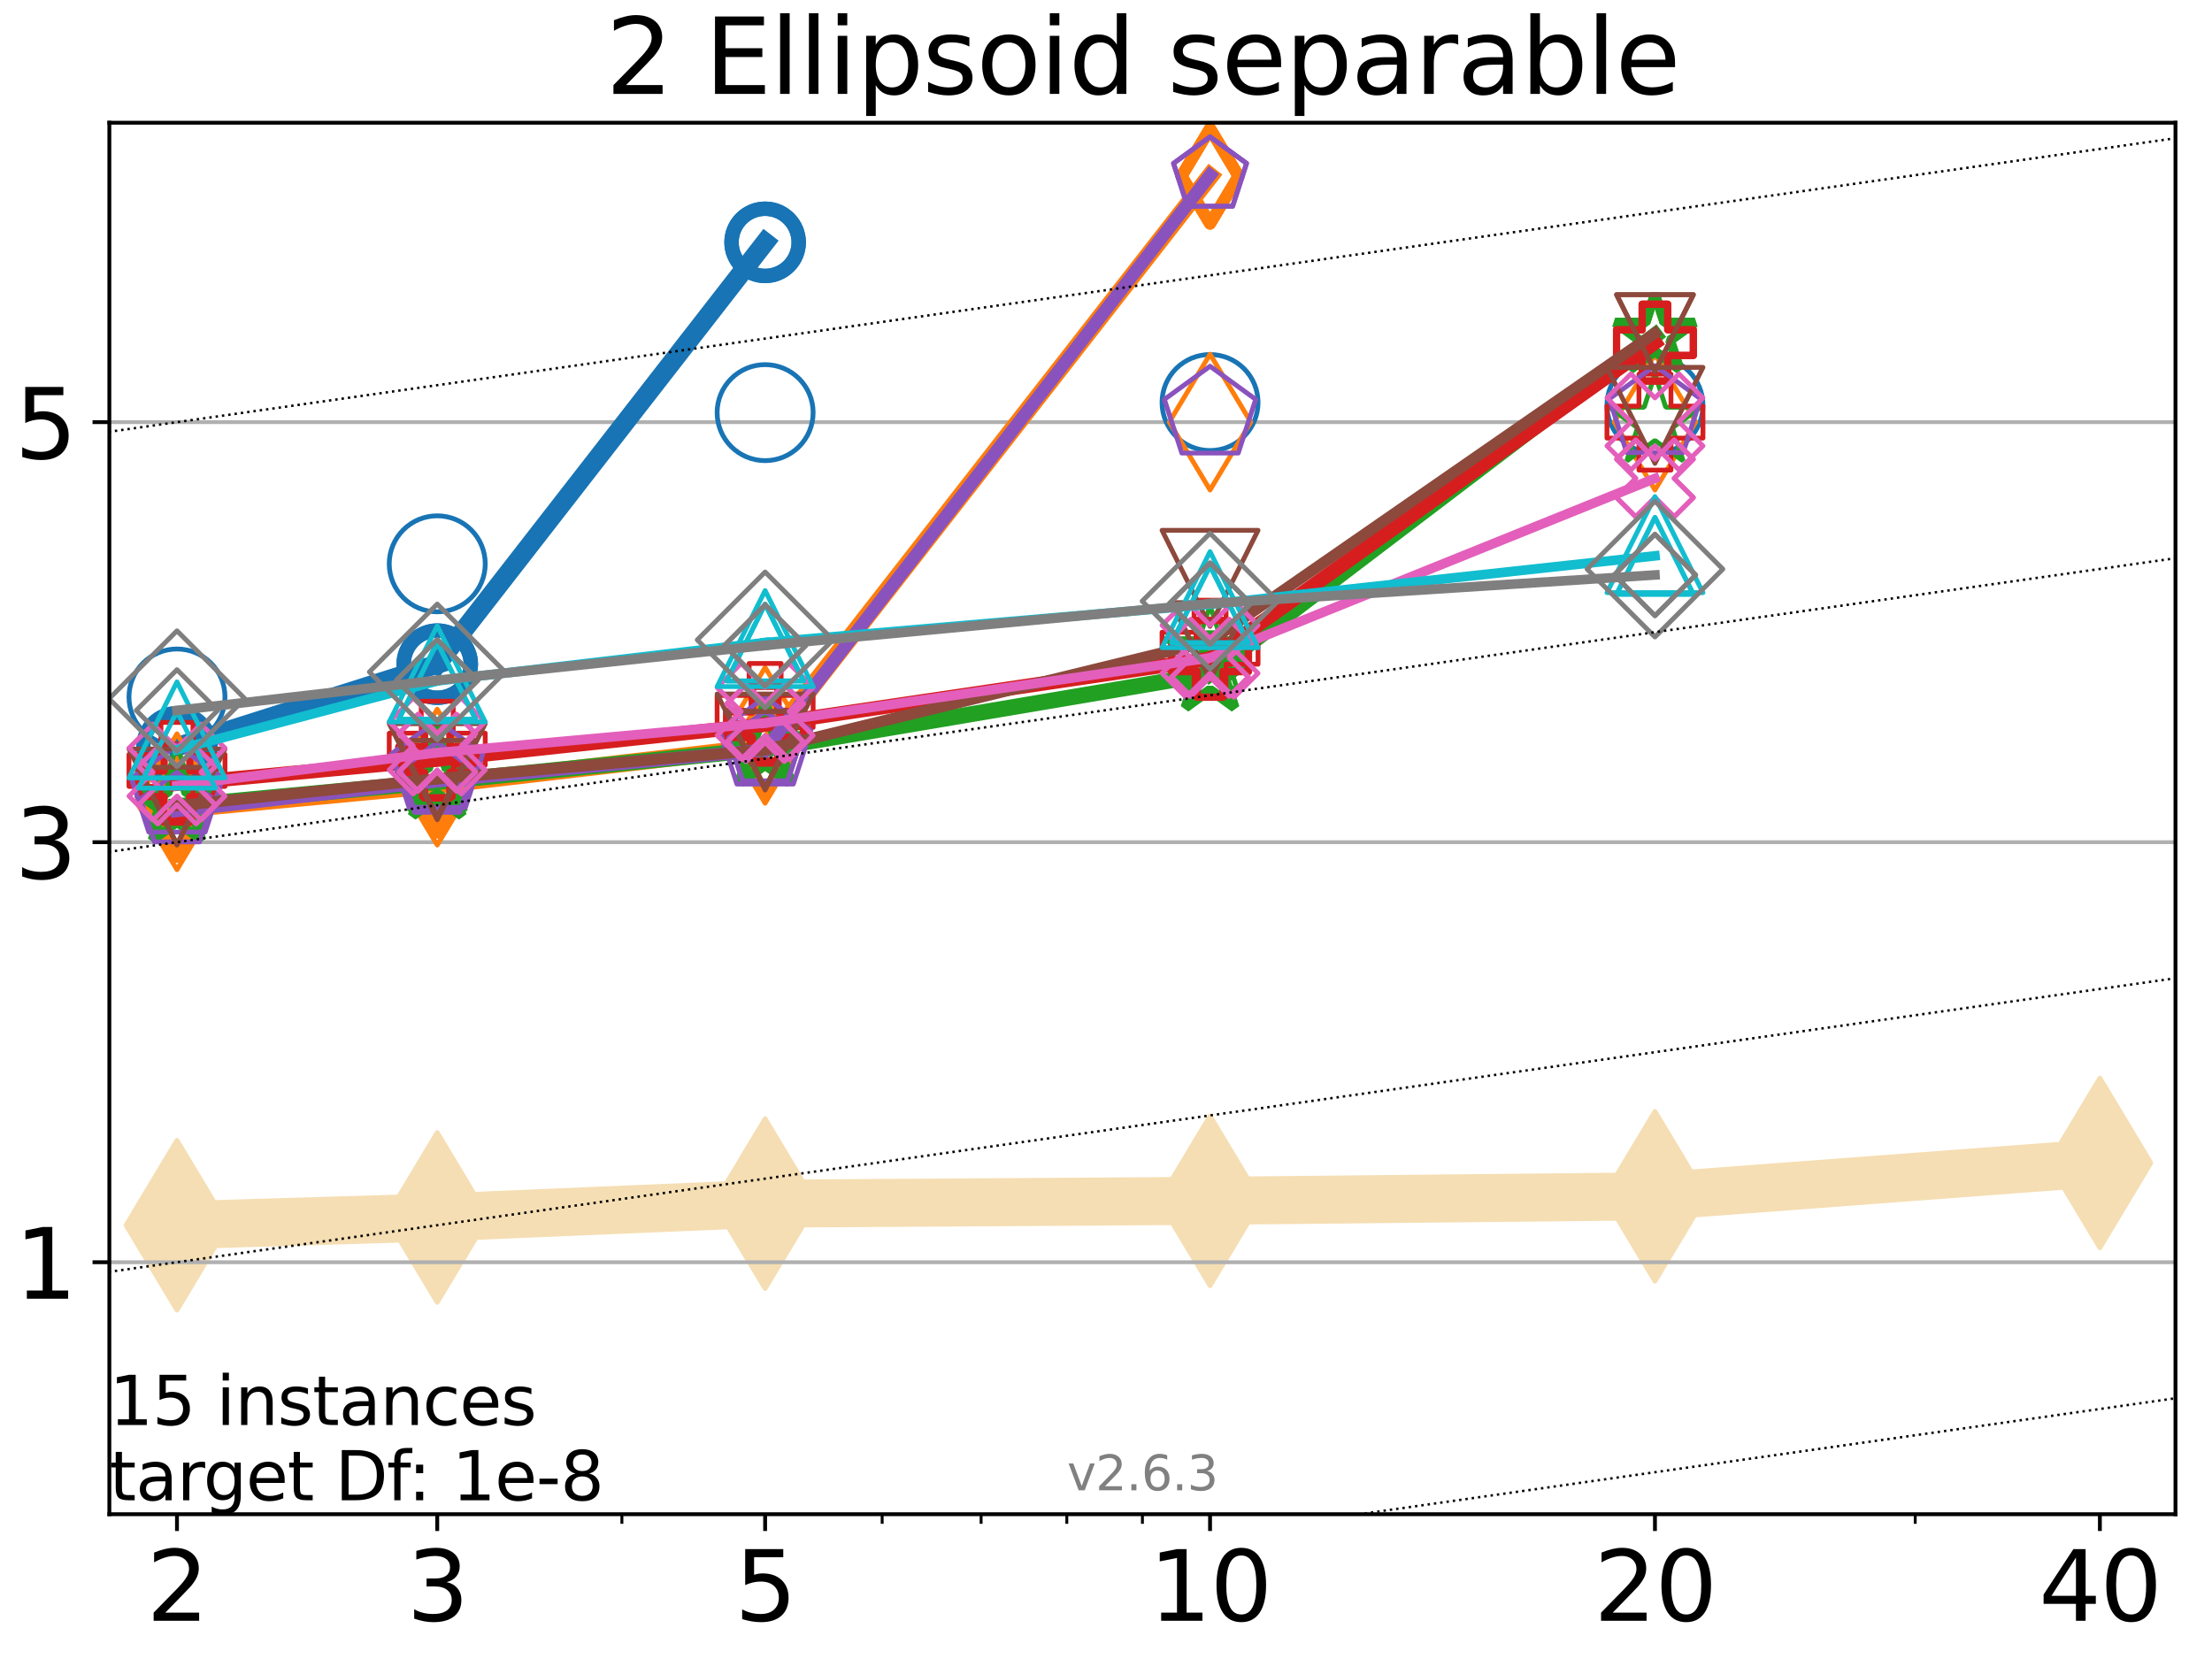 <?xml version="1.0" encoding="utf-8" standalone="no"?>
<!DOCTYPE svg PUBLIC "-//W3C//DTD SVG 1.1//EN"
  "http://www.w3.org/Graphics/SVG/1.1/DTD/svg11.dtd">
<svg xmlns:xlink="http://www.w3.org/1999/xlink" width="460.8pt" height="345.6pt" viewBox="0 0 460.8 345.6" xmlns="http://www.w3.org/2000/svg" version="1.1">
 <defs>
  <style type="text/css">*{stroke-linejoin: round; stroke-linecap: butt}</style>
 </defs>
 <g id="figure_1">
  <g id="patch_1">
   <path d="M 0 345.6 
L 460.8 345.6 
L 460.8 0 
L 0 0 
z
" style="fill: #ffffff"/>
  </g>
  <g id="axes_1">
   <g id="patch_2">
    <path d="M 22.78 315.44 
L 453.192 315.44 
L 453.192 25.56 
L 22.78 25.56 
z
" style="fill: #ffffff"/>
   </g>
   <g id="line2d_1">
    <path d="M 36.868 255.237 
L 91.085 253.619 
L 159.39 250.746 
L 252.074 250.155 
L 344.758 249.209 
L 437.443 242.258 
" clip-path="url(#pf84103dbfd)" style="fill: none; stroke: #f5deb3; stroke-width: 10; stroke-linecap: square"/>
    <defs>
     <path id="m924834001b" d="M -0 17.678 
L 10.607 0 
L 0 -17.678 
L -10.607 -0 
z
" style="stroke: #f5deb3; stroke-linejoin: miter"/>
    </defs>
    <g clip-path="url(#pf84103dbfd)">
     <use xlink:href="#m924834001b" x="36.868" y="255.237" style="fill: #f5deb3; stroke: #f5deb3; stroke-linejoin: miter"/>
     <use xlink:href="#m924834001b" x="91.085" y="253.619" style="fill: #f5deb3; stroke: #f5deb3; stroke-linejoin: miter"/>
     <use xlink:href="#m924834001b" x="159.39" y="250.746" style="fill: #f5deb3; stroke: #f5deb3; stroke-linejoin: miter"/>
     <use xlink:href="#m924834001b" x="252.074" y="250.155" style="fill: #f5deb3; stroke: #f5deb3; stroke-linejoin: miter"/>
     <use xlink:href="#m924834001b" x="344.758" y="249.209" style="fill: #f5deb3; stroke: #f5deb3; stroke-linejoin: miter"/>
     <use xlink:href="#m924834001b" x="437.443" y="242.258" style="fill: #f5deb3; stroke: #f5deb3; stroke-linejoin: miter"/>
    </g>
   </g>
   <g id="matplotlib.axis_1">
    <g id="xtick_1">
     <g id="line2d_2">
      <defs>
       <path id="ma222d33471" d="M 0 0 
L 0 3.5 
" style="stroke: #000000; stroke-width: 0.8"/>
      </defs>
      <g>
       <use xlink:href="#ma222d33471" x="36.868" y="315.44" style="stroke: #000000; stroke-width: 0.8"/>
      </g>
     </g>
     <g id="text_1">
      <!-- 2 -->
      <g transform="translate(30.506 337.637)scale(0.2 -0.2)">
       <defs>
        <path id="DejaVuSans-32" d="M 1228 531 
L 3431 531 
L 3431 0 
L 469 0 
L 469 531 
Q 828 903 1448 1529 
Q 2069 2156 2228 2338 
Q 2531 2678 2651 2914 
Q 2772 3150 2772 3378 
Q 2772 3750 2511 3984 
Q 2250 4219 1831 4219 
Q 1534 4219 1204 4116 
Q 875 4013 500 3803 
L 500 4441 
Q 881 4594 1212 4672 
Q 1544 4750 1819 4750 
Q 2544 4750 2975 4387 
Q 3406 4025 3406 3419 
Q 3406 3131 3298 2873 
Q 3191 2616 2906 2266 
Q 2828 2175 2409 1742 
Q 1991 1309 1228 531 
z
" transform="scale(0.016)"/>
       </defs>
       <use xlink:href="#DejaVuSans-32"/>
      </g>
     </g>
    </g>
    <g id="xtick_2">
     <g id="line2d_3">
      <g>
       <use xlink:href="#ma222d33471" x="91.085" y="315.44" style="stroke: #000000; stroke-width: 0.8"/>
      </g>
     </g>
     <g id="text_2">
      <!-- 3 -->
      <g transform="translate(84.723 337.637)scale(0.2 -0.2)">
       <defs>
        <path id="DejaVuSans-33" d="M 2597 2516 
Q 3050 2419 3304 2112 
Q 3559 1806 3559 1356 
Q 3559 666 3084 287 
Q 2609 -91 1734 -91 
Q 1441 -91 1130 -33 
Q 819 25 488 141 
L 488 750 
Q 750 597 1062 519 
Q 1375 441 1716 441 
Q 2309 441 2620 675 
Q 2931 909 2931 1356 
Q 2931 1769 2642 2001 
Q 2353 2234 1838 2234 
L 1294 2234 
L 1294 2753 
L 1863 2753 
Q 2328 2753 2575 2939 
Q 2822 3125 2822 3475 
Q 2822 3834 2567 4026 
Q 2313 4219 1838 4219 
Q 1578 4219 1281 4162 
Q 984 4106 628 3988 
L 628 4550 
Q 988 4650 1302 4700 
Q 1616 4750 1894 4750 
Q 2613 4750 3031 4423 
Q 3450 4097 3450 3541 
Q 3450 3153 3228 2886 
Q 3006 2619 2597 2516 
z
" transform="scale(0.016)"/>
       </defs>
       <use xlink:href="#DejaVuSans-33"/>
      </g>
     </g>
    </g>
    <g id="xtick_3">
     <g id="line2d_4">
      <g>
       <use xlink:href="#ma222d33471" x="159.39" y="315.44" style="stroke: #000000; stroke-width: 0.8"/>
      </g>
     </g>
     <g id="text_3">
      <!-- 5 -->
      <g transform="translate(153.028 337.637)scale(0.2 -0.2)">
       <defs>
        <path id="DejaVuSans-35" d="M 691 4666 
L 3169 4666 
L 3169 4134 
L 1269 4134 
L 1269 2991 
Q 1406 3038 1543 3061 
Q 1681 3084 1819 3084 
Q 2600 3084 3056 2656 
Q 3513 2228 3513 1497 
Q 3513 744 3044 326 
Q 2575 -91 1722 -91 
Q 1428 -91 1123 -41 
Q 819 9 494 109 
L 494 744 
Q 775 591 1075 516 
Q 1375 441 1709 441 
Q 2250 441 2565 725 
Q 2881 1009 2881 1497 
Q 2881 1984 2565 2268 
Q 2250 2553 1709 2553 
Q 1456 2553 1204 2497 
Q 953 2441 691 2322 
L 691 4666 
z
" transform="scale(0.016)"/>
       </defs>
       <use xlink:href="#DejaVuSans-35"/>
      </g>
     </g>
    </g>
    <g id="xtick_4">
     <g id="line2d_5">
      <g>
       <use xlink:href="#ma222d33471" x="252.074" y="315.44" style="stroke: #000000; stroke-width: 0.8"/>
      </g>
     </g>
     <g id="text_4">
      <!-- 10 -->
      <g transform="translate(239.349 337.637)scale(0.2 -0.2)">
       <defs>
        <path id="DejaVuSans-31" d="M 794 531 
L 1825 531 
L 1825 4091 
L 703 3866 
L 703 4441 
L 1819 4666 
L 2450 4666 
L 2450 531 
L 3481 531 
L 3481 0 
L 794 0 
L 794 531 
z
" transform="scale(0.016)"/>
        <path id="DejaVuSans-30" d="M 2034 4250 
Q 1547 4250 1301 3770 
Q 1056 3291 1056 2328 
Q 1056 1369 1301 889 
Q 1547 409 2034 409 
Q 2525 409 2770 889 
Q 3016 1369 3016 2328 
Q 3016 3291 2770 3770 
Q 2525 4250 2034 4250 
z
M 2034 4750 
Q 2819 4750 3233 4129 
Q 3647 3509 3647 2328 
Q 3647 1150 3233 529 
Q 2819 -91 2034 -91 
Q 1250 -91 836 529 
Q 422 1150 422 2328 
Q 422 3509 836 4129 
Q 1250 4750 2034 4750 
z
" transform="scale(0.016)"/>
       </defs>
       <use xlink:href="#DejaVuSans-31"/>
       <use xlink:href="#DejaVuSans-30" x="63.623"/>
      </g>
     </g>
    </g>
    <g id="xtick_5">
     <g id="line2d_6">
      <g>
       <use xlink:href="#ma222d33471" x="344.758" y="315.44" style="stroke: #000000; stroke-width: 0.8"/>
      </g>
     </g>
     <g id="text_5">
      <!-- 20 -->
      <g transform="translate(332.033 337.637)scale(0.2 -0.2)">
       <use xlink:href="#DejaVuSans-32"/>
       <use xlink:href="#DejaVuSans-30" x="63.623"/>
      </g>
     </g>
    </g>
    <g id="xtick_6">
     <g id="line2d_7">
      <g>
       <use xlink:href="#ma222d33471" x="437.443" y="315.44" style="stroke: #000000; stroke-width: 0.8"/>
      </g>
     </g>
     <g id="text_6">
      <!-- 40 -->
      <g transform="translate(424.718 337.637)scale(0.2 -0.2)">
       <defs>
        <path id="DejaVuSans-34" d="M 2419 4116 
L 825 1625 
L 2419 1625 
L 2419 4116 
z
M 2253 4666 
L 3047 4666 
L 3047 1625 
L 3713 1625 
L 3713 1100 
L 3047 1100 
L 3047 0 
L 2419 0 
L 2419 1100 
L 313 1100 
L 313 1709 
L 2253 4666 
z
" transform="scale(0.016)"/>
       </defs>
       <use xlink:href="#DejaVuSans-34"/>
       <use xlink:href="#DejaVuSans-30" x="63.623"/>
      </g>
     </g>
    </g>
    <g id="xtick_7">
     <g id="line2d_8">
      <defs>
       <path id="m809d26d35f" d="M 0 0 
L 0 2 
" style="stroke: #000000; stroke-width: 0.6"/>
      </defs>
      <g>
       <use xlink:href="#m809d26d35f" x="129.552" y="315.44" style="stroke: #000000; stroke-width: 0.6"/>
      </g>
     </g>
    </g>
    <g id="xtick_8">
     <g id="line2d_9">
      <g>
       <use xlink:href="#m809d26d35f" x="183.769" y="315.44" style="stroke: #000000; stroke-width: 0.6"/>
      </g>
     </g>
    </g>
    <g id="xtick_9">
     <g id="line2d_10">
      <g>
       <use xlink:href="#m809d26d35f" x="204.381" y="315.44" style="stroke: #000000; stroke-width: 0.6"/>
      </g>
     </g>
    </g>
    <g id="xtick_10">
     <g id="line2d_11">
      <g>
       <use xlink:href="#m809d26d35f" x="222.237" y="315.44" style="stroke: #000000; stroke-width: 0.6"/>
      </g>
     </g>
    </g>
    <g id="xtick_11">
     <g id="line2d_12">
      <g>
       <use xlink:href="#m809d26d35f" x="237.986" y="315.44" style="stroke: #000000; stroke-width: 0.6"/>
      </g>
     </g>
    </g>
    <g id="xtick_12">
     <g id="line2d_13">
      <g>
       <use xlink:href="#m809d26d35f" x="398.975" y="315.44" style="stroke: #000000; stroke-width: 0.6"/>
      </g>
     </g>
    </g>
   </g>
   <g id="matplotlib.axis_2">
    <g id="ytick_1">
     <g id="line2d_14">
      <path d="M 22.78 262.941 
L 453.192 262.941 
" clip-path="url(#pf84103dbfd)" style="fill: none; stroke: #b0b0b0; stroke-width: 0.8; stroke-linecap: square"/>
     </g>
     <g id="line2d_15">
      <defs>
       <path id="m3129e983e4" d="M 0 0 
L -3.5 0 
" style="stroke: #000000; stroke-width: 0.8"/>
      </defs>
      <g>
       <use xlink:href="#m3129e983e4" x="22.78" y="262.941" style="stroke: #000000; stroke-width: 0.8"/>
      </g>
     </g>
     <g id="text_7">
      <!-- 1 -->
      <g transform="translate(3.055 270.539)scale(0.2 -0.2)">
       <use xlink:href="#DejaVuSans-31"/>
      </g>
     </g>
    </g>
    <g id="ytick_2">
     <g id="line2d_16">
      <path d="M 22.78 175.442 
L 453.192 175.442 
" clip-path="url(#pf84103dbfd)" style="fill: none; stroke: #b0b0b0; stroke-width: 0.8; stroke-linecap: square"/>
     </g>
     <g id="line2d_17">
      <g>
       <use xlink:href="#m3129e983e4" x="22.78" y="175.442" style="stroke: #000000; stroke-width: 0.8"/>
      </g>
     </g>
     <g id="text_8">
      <!-- 3 -->
      <g transform="translate(3.055 183.041)scale(0.2 -0.2)">
       <use xlink:href="#DejaVuSans-33"/>
      </g>
     </g>
    </g>
    <g id="ytick_3">
     <g id="line2d_18">
      <path d="M 22.78 87.944 
L 453.192 87.944 
" clip-path="url(#pf84103dbfd)" style="fill: none; stroke: #b0b0b0; stroke-width: 0.8; stroke-linecap: square"/>
     </g>
     <g id="line2d_19">
      <g>
       <use xlink:href="#m3129e983e4" x="22.78" y="87.944" style="stroke: #000000; stroke-width: 0.8"/>
      </g>
     </g>
     <g id="text_9">
      <!-- 5 -->
      <g transform="translate(3.055 95.542)scale(0.2 -0.2)">
       <use xlink:href="#DejaVuSans-35"/>
      </g>
     </g>
    </g>
   </g>
   <g id="line2d_20">
    <path d="M 36.868 155.554 
L 91.085 138.358 
" clip-path="url(#pf84103dbfd)" style="fill: none; stroke: #1874b4; stroke-width: 4; stroke-linecap: square"/>
    <defs>
     <path id="m4428e276c8" d="M 0 7 
C 1.856 7 3.637 6.262 4.95 4.95 
C 6.262 3.637 7 1.856 7 0 
C 7 -1.856 6.262 -3.637 4.95 -4.95 
C 3.637 -6.262 1.856 -7 0 -7 
C -1.856 -7 -3.637 -6.262 -4.95 -4.95 
C -6.262 -3.637 -7 -1.856 -7 0 
C -7 1.856 -6.262 3.637 -4.95 4.95 
C -3.637 6.262 -1.856 7 0 7 
z
" style="stroke: #1874b4; stroke-width: 3"/>
    </defs>
    <g clip-path="url(#pf84103dbfd)">
     <use xlink:href="#m4428e276c8" x="36.868" y="155.554" style="fill-opacity: 0; stroke: #1874b4; stroke-width: 3"/>
     <use xlink:href="#m4428e276c8" x="91.085" y="138.358" style="fill-opacity: 0; stroke: #1874b4; stroke-width: 3"/>
    </g>
   </g>
   <g id="line2d_21">
    <path d="M 91.085 138.358 
L 159.39 50.484 
" clip-path="url(#pf84103dbfd)" style="fill: none; stroke: #1874b4; stroke-width: 4; stroke-linecap: square"/>
    <g clip-path="url(#pf84103dbfd)">
     <use xlink:href="#m4428e276c8" x="91.085" y="138.358" style="fill-opacity: 0; stroke: #1874b4; stroke-width: 3"/>
     <use xlink:href="#m4428e276c8" x="159.39" y="50.484" style="fill-opacity: 0; stroke: #1874b4; stroke-width: 3"/>
    </g>
   </g>
   <g id="line2d_22">
    <path d="M 159.39 50.484 
" clip-path="url(#pf84103dbfd)" style="fill: none; stroke: #1874b4; stroke-width: 4; stroke-linecap: square"/>
    <g clip-path="url(#pf84103dbfd)">
     <use xlink:href="#m4428e276c8" x="159.39" y="50.484" style="fill-opacity: 0; stroke: #1874b4; stroke-width: 3"/>
    </g>
   </g>
   <g id="line2d_23"/>
   <g id="line2d_24">
    <defs>
     <path id="m9572474244" d="M 0 10 
C 2.652 10 5.196 8.946 7.071 7.071 
C 8.946 5.196 10 2.652 10 0 
C 10 -2.652 8.946 -5.196 7.071 -7.071 
C 5.196 -8.946 2.652 -10 0 -10 
C -2.652 -10 -5.196 -8.946 -7.071 -7.071 
C -8.946 -5.196 -10 -2.652 -10 0 
C -10 2.652 -8.946 5.196 -7.071 7.071 
C -5.196 8.946 -2.652 10 0 10 
z
" style="stroke: #1874b4"/>
    </defs>
    <g clip-path="url(#pf84103dbfd)">
     <use xlink:href="#m9572474244" x="36.868" y="145.196" style="fill-opacity: 0; stroke: #1874b4"/>
     <use xlink:href="#m9572474244" x="91.085" y="117.452" style="fill-opacity: 0; stroke: #1874b4"/>
     <use xlink:href="#m9572474244" x="159.39" y="85.961" style="fill-opacity: 0; stroke: #1874b4"/>
     <use xlink:href="#m9572474244" x="252.074" y="83.856" style="fill-opacity: 0; stroke: #1874b4"/>
     <use xlink:href="#m9572474244" x="344.758" y="84.416" style="fill-opacity: 0; stroke: #1874b4"/>
    </g>
   </g>
   <g id="line2d_25">
    <path d="M 36.868 168.605 
L 91.085 163.515 
" clip-path="url(#pf84103dbfd)" style="fill: none; stroke: #ff7d0b; stroke-width: 3.667; stroke-linecap: square"/>
    <defs>
     <path id="m0be9ecd43e" d="M -0 9.899 
L 5.94 0 
L 0 -9.899 
L -5.94 -0 
z
" style="stroke: #ff7d0b; stroke-width: 2.5; stroke-linejoin: miter"/>
    </defs>
    <g clip-path="url(#pf84103dbfd)">
     <use xlink:href="#m0be9ecd43e" x="36.868" y="168.605" style="fill-opacity: 0; stroke: #ff7d0b; stroke-width: 2.5; stroke-linejoin: miter"/>
     <use xlink:href="#m0be9ecd43e" x="91.085" y="163.515" style="fill-opacity: 0; stroke: #ff7d0b; stroke-width: 2.5; stroke-linejoin: miter"/>
    </g>
   </g>
   <g id="line2d_26">
    <path d="M 91.085 163.515 
L 159.39 155.553 
" clip-path="url(#pf84103dbfd)" style="fill: none; stroke: #ff7d0b; stroke-width: 3.667; stroke-linecap: square"/>
    <g clip-path="url(#pf84103dbfd)">
     <use xlink:href="#m0be9ecd43e" x="91.085" y="163.515" style="fill-opacity: 0; stroke: #ff7d0b; stroke-width: 2.5; stroke-linejoin: miter"/>
     <use xlink:href="#m0be9ecd43e" x="159.39" y="155.553" style="fill-opacity: 0; stroke: #ff7d0b; stroke-width: 2.5; stroke-linejoin: miter"/>
    </g>
   </g>
   <g id="line2d_27">
    <path d="M 159.39 155.553 
L 252.074 36.687 
" clip-path="url(#pf84103dbfd)" style="fill: none; stroke: #ff7d0b; stroke-width: 3.667; stroke-linecap: square"/>
    <g clip-path="url(#pf84103dbfd)">
     <use xlink:href="#m0be9ecd43e" x="159.39" y="155.553" style="fill-opacity: 0; stroke: #ff7d0b; stroke-width: 2.5; stroke-linejoin: miter"/>
     <use xlink:href="#m0be9ecd43e" x="252.074" y="36.687" style="fill-opacity: 0; stroke: #ff7d0b; stroke-width: 2.5; stroke-linejoin: miter"/>
    </g>
   </g>
   <g id="line2d_28">
    <path d="M 252.074 36.687 
" clip-path="url(#pf84103dbfd)" style="fill: none; stroke: #ff7d0b; stroke-width: 3.667; stroke-linecap: square"/>
    <g clip-path="url(#pf84103dbfd)">
     <use xlink:href="#m0be9ecd43e" x="252.074" y="36.687" style="fill-opacity: 0; stroke: #ff7d0b; stroke-width: 2.5; stroke-linejoin: miter"/>
    </g>
   </g>
   <g id="line2d_29"/>
   <g id="line2d_30">
    <defs>
     <path id="mab5afe70c5" d="M -0 14.142 
L 8.485 0 
L -0 -14.142 
L -8.485 -0 
z
" style="stroke: #ff7d0b; stroke-linejoin: miter"/>
    </defs>
    <g clip-path="url(#pf84103dbfd)">
     <use xlink:href="#mab5afe70c5" x="36.868" y="167.024" style="fill-opacity: 0; stroke: #ff7d0b; stroke-linejoin: miter"/>
     <use xlink:href="#mab5afe70c5" x="91.085" y="161.887" style="fill-opacity: 0; stroke: #ff7d0b; stroke-linejoin: miter"/>
     <use xlink:href="#mab5afe70c5" x="159.39" y="153.179" style="fill-opacity: 0; stroke: #ff7d0b; stroke-linejoin: miter"/>
     <use xlink:href="#mab5afe70c5" x="252.074" y="87.928" style="fill-opacity: 0; stroke: #ff7d0b; stroke-linejoin: miter"/>
     <use xlink:href="#mab5afe70c5" x="344.758" y="87.925" style="fill-opacity: 0; stroke: #ff7d0b; stroke-linejoin: miter"/>
    </g>
   </g>
   <g id="line2d_31">
    <path d="M 36.868 167.951 
L 91.085 162.868 
" clip-path="url(#pf84103dbfd)" style="fill: none; stroke: #22a022; stroke-width: 3.333; stroke-linecap: square"/>
    <defs>
     <path id="m3a38ee0d98" d="M 0 -8.7 
L -1.953 -2.688 
L -8.274 -2.688 
L -3.16 1.027 
L -5.114 7.038 
L -0 3.323 
L 5.114 7.038 
L 3.16 1.027 
L 8.274 -2.688 
L 1.953 -2.688 
z
" style="stroke: #22a022; stroke-width: 2; stroke-linejoin: bevel"/>
    </defs>
    <g clip-path="url(#pf84103dbfd)">
     <use xlink:href="#m3a38ee0d98" x="36.868" y="167.951" style="fill-opacity: 0; stroke: #22a022; stroke-width: 2; stroke-linejoin: bevel"/>
     <use xlink:href="#m3a38ee0d98" x="91.085" y="162.868" style="fill-opacity: 0; stroke: #22a022; stroke-width: 2; stroke-linejoin: bevel"/>
    </g>
   </g>
   <g id="line2d_32">
    <path d="M 91.085 162.868 
L 159.39 156.032 
" clip-path="url(#pf84103dbfd)" style="fill: none; stroke: #22a022; stroke-width: 3.333; stroke-linecap: square"/>
    <g clip-path="url(#pf84103dbfd)">
     <use xlink:href="#m3a38ee0d98" x="91.085" y="162.868" style="fill-opacity: 0; stroke: #22a022; stroke-width: 2; stroke-linejoin: bevel"/>
     <use xlink:href="#m3a38ee0d98" x="159.39" y="156.032" style="fill-opacity: 0; stroke: #22a022; stroke-width: 2; stroke-linejoin: bevel"/>
    </g>
   </g>
   <g id="line2d_33">
    <path d="M 159.39 156.032 
L 252.074 140.355 
" clip-path="url(#pf84103dbfd)" style="fill: none; stroke: #22a022; stroke-width: 3.333; stroke-linecap: square"/>
    <g clip-path="url(#pf84103dbfd)">
     <use xlink:href="#m3a38ee0d98" x="159.39" y="156.032" style="fill-opacity: 0; stroke: #22a022; stroke-width: 2; stroke-linejoin: bevel"/>
     <use xlink:href="#m3a38ee0d98" x="252.074" y="140.355" style="fill-opacity: 0; stroke: #22a022; stroke-width: 2; stroke-linejoin: bevel"/>
    </g>
   </g>
   <g id="line2d_34">
    <path d="M 252.074 140.355 
L 344.758 69.884 
" clip-path="url(#pf84103dbfd)" style="fill: none; stroke: #22a022; stroke-width: 3.333; stroke-linecap: square"/>
    <g clip-path="url(#pf84103dbfd)">
     <use xlink:href="#m3a38ee0d98" x="252.074" y="140.355" style="fill-opacity: 0; stroke: #22a022; stroke-width: 2; stroke-linejoin: bevel"/>
     <use xlink:href="#m3a38ee0d98" x="344.758" y="69.884" style="fill-opacity: 0; stroke: #22a022; stroke-width: 2; stroke-linejoin: bevel"/>
    </g>
   </g>
   <g id="line2d_35">
    <path d="M 344.758 69.884 
" clip-path="url(#pf84103dbfd)" style="fill: none; stroke: #22a022; stroke-width: 3.333; stroke-linecap: square"/>
    <g clip-path="url(#pf84103dbfd)">
     <use xlink:href="#m3a38ee0d98" x="344.758" y="69.884" style="fill-opacity: 0; stroke: #22a022; stroke-width: 2; stroke-linejoin: bevel"/>
    </g>
   </g>
   <g id="line2d_36"/>
   <g id="line2d_37">
    <defs>
     <path id="m9bf6bc0150" d="M 0 -10 
L -2.245 -3.09 
L -9.511 -3.09 
L -3.633 1.18 
L -5.878 8.09 
L -0 3.82 
L 5.878 8.09 
L 3.633 1.18 
L 9.511 -3.09 
L 2.245 -3.09 
z
" style="stroke: #22a022; stroke-linejoin: bevel"/>
    </defs>
    <g clip-path="url(#pf84103dbfd)">
     <use xlink:href="#m9bf6bc0150" x="36.868" y="165.238" style="fill-opacity: 0; stroke: #22a022; stroke-linejoin: bevel"/>
     <use xlink:href="#m9bf6bc0150" x="91.085" y="160.842" style="fill-opacity: 0; stroke: #22a022; stroke-linejoin: bevel"/>
     <use xlink:href="#m9bf6bc0150" x="159.39" y="154.716" style="fill-opacity: 0; stroke: #22a022; stroke-linejoin: bevel"/>
     <use xlink:href="#m9bf6bc0150" x="252.074" y="136.139" style="fill-opacity: 0; stroke: #22a022; stroke-linejoin: bevel"/>
     <use xlink:href="#m9bf6bc0150" x="344.758" y="87.932" style="fill-opacity: 0; stroke: #22a022; stroke-linejoin: bevel"/>
    </g>
   </g>
   <g id="line2d_38">
    <path d="M 36.868 163.274 
L 91.085 158.223 
" clip-path="url(#pf84103dbfd)" style="fill: none; stroke: #d61e1f; stroke-width: 3; stroke-linecap: square"/>
    <defs>
     <path id="m14ba049c17" d="M -2.667 8 
L 2.667 8 
L 2.667 2.667 
L 8 2.667 
L 8 -2.667 
L 2.667 -2.667 
L 2.667 -8 
L -2.667 -8 
L -2.667 -2.667 
L -8 -2.667 
L -8 2.667 
L -2.667 2.667 
z
" style="stroke: #d61e1f; stroke-width: 1.5; stroke-linejoin: miter"/>
    </defs>
    <g clip-path="url(#pf84103dbfd)">
     <use xlink:href="#m14ba049c17" x="36.868" y="163.274" style="fill-opacity: 0; stroke: #d61e1f; stroke-width: 1.5; stroke-linejoin: miter"/>
     <use xlink:href="#m14ba049c17" x="91.085" y="158.223" style="fill-opacity: 0; stroke: #d61e1f; stroke-width: 1.5; stroke-linejoin: miter"/>
    </g>
   </g>
   <g id="line2d_39">
    <path d="M 91.085 158.223 
L 159.39 150.927 
" clip-path="url(#pf84103dbfd)" style="fill: none; stroke: #d61e1f; stroke-width: 3; stroke-linecap: square"/>
    <g clip-path="url(#pf84103dbfd)">
     <use xlink:href="#m14ba049c17" x="91.085" y="158.223" style="fill-opacity: 0; stroke: #d61e1f; stroke-width: 1.5; stroke-linejoin: miter"/>
     <use xlink:href="#m14ba049c17" x="159.39" y="150.927" style="fill-opacity: 0; stroke: #d61e1f; stroke-width: 1.5; stroke-linejoin: miter"/>
    </g>
   </g>
   <g id="line2d_40">
    <path d="M 159.39 150.927 
L 252.074 137.239 
" clip-path="url(#pf84103dbfd)" style="fill: none; stroke: #d61e1f; stroke-width: 3; stroke-linecap: square"/>
    <g clip-path="url(#pf84103dbfd)">
     <use xlink:href="#m14ba049c17" x="159.39" y="150.927" style="fill-opacity: 0; stroke: #d61e1f; stroke-width: 1.5; stroke-linejoin: miter"/>
     <use xlink:href="#m14ba049c17" x="252.074" y="137.239" style="fill-opacity: 0; stroke: #d61e1f; stroke-width: 1.5; stroke-linejoin: miter"/>
    </g>
   </g>
   <g id="line2d_41">
    <path d="M 252.074 137.239 
L 344.758 71.376 
" clip-path="url(#pf84103dbfd)" style="fill: none; stroke: #d61e1f; stroke-width: 3; stroke-linecap: square"/>
    <g clip-path="url(#pf84103dbfd)">
     <use xlink:href="#m14ba049c17" x="252.074" y="137.239" style="fill-opacity: 0; stroke: #d61e1f; stroke-width: 1.5; stroke-linejoin: miter"/>
     <use xlink:href="#m14ba049c17" x="344.758" y="71.376" style="fill-opacity: 0; stroke: #d61e1f; stroke-width: 1.5; stroke-linejoin: miter"/>
    </g>
   </g>
   <g id="line2d_42">
    <path d="M 344.758 71.376 
" clip-path="url(#pf84103dbfd)" style="fill: none; stroke: #d61e1f; stroke-width: 3; stroke-linecap: square"/>
    <g clip-path="url(#pf84103dbfd)">
     <use xlink:href="#m14ba049c17" x="344.758" y="71.376" style="fill-opacity: 0; stroke: #d61e1f; stroke-width: 1.5; stroke-linejoin: miter"/>
    </g>
   </g>
   <g id="line2d_43"/>
   <g id="line2d_44">
    <defs>
     <path id="md24ac22f62" d="M -3.333 10 
L 3.333 10 
L 3.333 3.333 
L 10 3.333 
L 10 -3.333 
L 3.333 -3.333 
L 3.333 -10 
L -3.333 -10 
L -3.333 -3.333 
L -10 -3.333 
L -10 3.333 
L -3.333 3.333 
z
" style="stroke: #d61e1f; stroke-linejoin: miter"/>
    </defs>
    <g clip-path="url(#pf84103dbfd)">
     <use xlink:href="#md24ac22f62" x="36.868" y="160.492" style="fill-opacity: 0; stroke: #d61e1f; stroke-linejoin: miter"/>
     <use xlink:href="#md24ac22f62" x="91.085" y="156.07" style="fill-opacity: 0; stroke: #d61e1f; stroke-linejoin: miter"/>
     <use xlink:href="#md24ac22f62" x="159.39" y="148.213" style="fill-opacity: 0; stroke: #d61e1f; stroke-linejoin: miter"/>
     <use xlink:href="#md24ac22f62" x="252.074" y="135.038" style="fill-opacity: 0; stroke: #d61e1f; stroke-linejoin: miter"/>
     <use xlink:href="#md24ac22f62" x="344.758" y="87.932" style="fill-opacity: 0; stroke: #d61e1f; stroke-linejoin: miter"/>
    </g>
   </g>
   <g id="line2d_45">
    <path d="M 36.868 168.904 
L 91.085 162.701 
" clip-path="url(#pf84103dbfd)" style="fill: none; stroke: #8a52bd; stroke-width: 2.667; stroke-linecap: square"/>
    <defs>
     <path id="m8fca00b11f" d="M 0 -8 
L -7.608 -2.472 
L -4.702 6.472 
L 4.702 6.472 
L 7.608 -2.472 
z
" style="stroke: #8a52bd; stroke-linejoin: miter"/>
    </defs>
    <g clip-path="url(#pf84103dbfd)">
     <use xlink:href="#m8fca00b11f" x="36.868" y="168.904" style="fill-opacity: 0; stroke: #8a52bd; stroke-linejoin: miter"/>
     <use xlink:href="#m8fca00b11f" x="91.085" y="162.701" style="fill-opacity: 0; stroke: #8a52bd; stroke-linejoin: miter"/>
    </g>
   </g>
   <g id="line2d_46">
    <path d="M 91.085 162.701 
L 159.39 156.206 
" clip-path="url(#pf84103dbfd)" style="fill: none; stroke: #8a52bd; stroke-width: 2.667; stroke-linecap: square"/>
    <g clip-path="url(#pf84103dbfd)">
     <use xlink:href="#m8fca00b11f" x="91.085" y="162.701" style="fill-opacity: 0; stroke: #8a52bd; stroke-linejoin: miter"/>
     <use xlink:href="#m8fca00b11f" x="159.39" y="156.206" style="fill-opacity: 0; stroke: #8a52bd; stroke-linejoin: miter"/>
    </g>
   </g>
   <g id="line2d_47">
    <path d="M 159.39 156.206 
L 252.074 36.497 
" clip-path="url(#pf84103dbfd)" style="fill: none; stroke: #8a52bd; stroke-width: 2.667; stroke-linecap: square"/>
    <g clip-path="url(#pf84103dbfd)">
     <use xlink:href="#m8fca00b11f" x="159.39" y="156.206" style="fill-opacity: 0; stroke: #8a52bd; stroke-linejoin: miter"/>
     <use xlink:href="#m8fca00b11f" x="252.074" y="36.497" style="fill-opacity: 0; stroke: #8a52bd; stroke-linejoin: miter"/>
    </g>
   </g>
   <g id="line2d_48">
    <path d="M 252.074 36.497 
" clip-path="url(#pf84103dbfd)" style="fill: none; stroke: #8a52bd; stroke-width: 2.667; stroke-linecap: square"/>
    <g clip-path="url(#pf84103dbfd)">
     <use xlink:href="#m8fca00b11f" x="252.074" y="36.497" style="fill-opacity: 0; stroke: #8a52bd; stroke-linejoin: miter"/>
    </g>
   </g>
   <g id="line2d_49"/>
   <g id="line2d_50">
    <defs>
     <path id="m42383055ff" d="M 0 -10 
L -9.511 -3.09 
L -5.878 8.09 
L 5.878 8.09 
L 9.511 -3.09 
z
" style="stroke: #8a52bd; stroke-linejoin: miter"/>
    </defs>
    <g clip-path="url(#pf84103dbfd)">
     <use xlink:href="#m42383055ff" x="36.868" y="165.238" style="fill-opacity: 0; stroke: #8a52bd; stroke-linejoin: miter"/>
     <use xlink:href="#m42383055ff" x="91.085" y="160.091" style="fill-opacity: 0; stroke: #8a52bd; stroke-linejoin: miter"/>
     <use xlink:href="#m42383055ff" x="159.39" y="155.248" style="fill-opacity: 0; stroke: #8a52bd; stroke-linejoin: miter"/>
     <use xlink:href="#m42383055ff" x="252.074" y="86.292" style="fill-opacity: 0; stroke: #8a52bd; stroke-linejoin: miter"/>
     <use xlink:href="#m42383055ff" x="344.758" y="86.184" style="fill-opacity: 0; stroke: #8a52bd; stroke-linejoin: miter"/>
    </g>
   </g>
   <g id="line2d_51">
    <path d="M 36.868 167.838 
L 91.085 162.224 
" clip-path="url(#pf84103dbfd)" style="fill: none; stroke: #8c493c; stroke-width: 2.333; stroke-linecap: square"/>
    <defs>
     <path id="mb2325e1e25" d="M -0 8 
L 8 -8 
L -8 -8 
z
" style="stroke: #8c493c; stroke-linejoin: miter"/>
    </defs>
    <g clip-path="url(#pf84103dbfd)">
     <use xlink:href="#mb2325e1e25" x="36.868" y="167.838" style="fill-opacity: 0; stroke: #8c493c; stroke-linejoin: miter"/>
     <use xlink:href="#mb2325e1e25" x="91.085" y="162.224" style="fill-opacity: 0; stroke: #8c493c; stroke-linejoin: miter"/>
    </g>
   </g>
   <g id="line2d_52">
    <path d="M 91.085 162.224 
L 159.39 156.187 
" clip-path="url(#pf84103dbfd)" style="fill: none; stroke: #8c493c; stroke-width: 2.333; stroke-linecap: square"/>
    <g clip-path="url(#pf84103dbfd)">
     <use xlink:href="#mb2325e1e25" x="91.085" y="162.224" style="fill-opacity: 0; stroke: #8c493c; stroke-linejoin: miter"/>
     <use xlink:href="#mb2325e1e25" x="159.39" y="156.187" style="fill-opacity: 0; stroke: #8c493c; stroke-linejoin: miter"/>
    </g>
   </g>
   <g id="line2d_53">
    <path d="M 159.39 156.187 
L 252.074 133.575 
" clip-path="url(#pf84103dbfd)" style="fill: none; stroke: #8c493c; stroke-width: 2.333; stroke-linecap: square"/>
    <g clip-path="url(#pf84103dbfd)">
     <use xlink:href="#mb2325e1e25" x="159.39" y="156.187" style="fill-opacity: 0; stroke: #8c493c; stroke-linejoin: miter"/>
     <use xlink:href="#mb2325e1e25" x="252.074" y="133.575" style="fill-opacity: 0; stroke: #8c493c; stroke-linejoin: miter"/>
    </g>
   </g>
   <g id="line2d_54">
    <path d="M 252.074 133.575 
L 344.758 69.381 
" clip-path="url(#pf84103dbfd)" style="fill: none; stroke: #8c493c; stroke-width: 2.333; stroke-linecap: square"/>
    <g clip-path="url(#pf84103dbfd)">
     <use xlink:href="#mb2325e1e25" x="252.074" y="133.575" style="fill-opacity: 0; stroke: #8c493c; stroke-linejoin: miter"/>
     <use xlink:href="#mb2325e1e25" x="344.758" y="69.381" style="fill-opacity: 0; stroke: #8c493c; stroke-linejoin: miter"/>
    </g>
   </g>
   <g id="line2d_55">
    <path d="M 344.758 69.381 
" clip-path="url(#pf84103dbfd)" style="fill: none; stroke: #8c493c; stroke-width: 2.333; stroke-linecap: square"/>
    <g clip-path="url(#pf84103dbfd)">
     <use xlink:href="#mb2325e1e25" x="344.758" y="69.381" style="fill-opacity: 0; stroke: #8c493c; stroke-linejoin: miter"/>
    </g>
   </g>
   <g id="line2d_56"/>
   <g id="line2d_57">
    <defs>
     <path id="mf13c7e47d0" d="M -0 10 
L 10 -10 
L -10 -10 
z
" style="stroke: #8c493c; stroke-linejoin: miter"/>
    </defs>
    <g clip-path="url(#pf84103dbfd)">
     <use xlink:href="#mf13c7e47d0" x="36.868" y="166.037" style="fill-opacity: 0; stroke: #8c493c; stroke-linejoin: miter"/>
     <use xlink:href="#mf13c7e47d0" x="91.085" y="160.763" style="fill-opacity: 0; stroke: #8c493c; stroke-linejoin: miter"/>
     <use xlink:href="#mf13c7e47d0" x="159.39" y="154.572" style="fill-opacity: 0; stroke: #8c493c; stroke-linejoin: miter"/>
     <use xlink:href="#mf13c7e47d0" x="252.074" y="120.476" style="fill-opacity: 0; stroke: #8c493c; stroke-linejoin: miter"/>
     <use xlink:href="#mf13c7e47d0" x="344.758" y="86.531" style="fill-opacity: 0; stroke: #8c493c; stroke-linejoin: miter"/>
    </g>
   </g>
   <g id="line2d_58">
    <path d="M 36.868 163.656 
L 91.085 156.798 
" clip-path="url(#pf84103dbfd)" style="fill: none; stroke: #e35fbb; stroke-width: 2; stroke-linecap: square"/>
    <defs>
     <path id="m80bf1248ae" d="M -4 8 
L 0 4 
L 4 8 
L 8 4 
L 4 0 
L 8 -4 
L 4 -8 
L 0 -4 
L -4 -8 
L -8 -4 
L -4 0 
L -8 4 
z
" style="stroke: #e35fbb; stroke-linejoin: miter"/>
    </defs>
    <g clip-path="url(#pf84103dbfd)">
     <use xlink:href="#m80bf1248ae" x="36.868" y="163.656" style="fill-opacity: 0; stroke: #e35fbb; stroke-linejoin: miter"/>
     <use xlink:href="#m80bf1248ae" x="91.085" y="156.798" style="fill-opacity: 0; stroke: #e35fbb; stroke-linejoin: miter"/>
    </g>
   </g>
   <g id="line2d_59">
    <path d="M 91.085 156.798 
L 159.39 150.615 
" clip-path="url(#pf84103dbfd)" style="fill: none; stroke: #e35fbb; stroke-width: 2; stroke-linecap: square"/>
    <g clip-path="url(#pf84103dbfd)">
     <use xlink:href="#m80bf1248ae" x="91.085" y="156.798" style="fill-opacity: 0; stroke: #e35fbb; stroke-linejoin: miter"/>
     <use xlink:href="#m80bf1248ae" x="159.39" y="150.615" style="fill-opacity: 0; stroke: #e35fbb; stroke-linejoin: miter"/>
    </g>
   </g>
   <g id="line2d_60">
    <path d="M 159.39 150.615 
L 252.074 137.04 
" clip-path="url(#pf84103dbfd)" style="fill: none; stroke: #e35fbb; stroke-width: 2; stroke-linecap: square"/>
    <g clip-path="url(#pf84103dbfd)">
     <use xlink:href="#m80bf1248ae" x="159.39" y="150.615" style="fill-opacity: 0; stroke: #e35fbb; stroke-linejoin: miter"/>
     <use xlink:href="#m80bf1248ae" x="252.074" y="137.04" style="fill-opacity: 0; stroke: #e35fbb; stroke-linejoin: miter"/>
    </g>
   </g>
   <g id="line2d_61">
    <path d="M 252.074 137.04 
L 344.758 99.656 
" clip-path="url(#pf84103dbfd)" style="fill: none; stroke: #e35fbb; stroke-width: 2; stroke-linecap: square"/>
    <g clip-path="url(#pf84103dbfd)">
     <use xlink:href="#m80bf1248ae" x="252.074" y="137.04" style="fill-opacity: 0; stroke: #e35fbb; stroke-linejoin: miter"/>
     <use xlink:href="#m80bf1248ae" x="344.758" y="99.656" style="fill-opacity: 0; stroke: #e35fbb; stroke-linejoin: miter"/>
    </g>
   </g>
   <g id="line2d_62">
    <path d="M 344.758 99.656 
" clip-path="url(#pf84103dbfd)" style="fill: none; stroke: #e35fbb; stroke-width: 2; stroke-linecap: square"/>
    <g clip-path="url(#pf84103dbfd)">
     <use xlink:href="#m80bf1248ae" x="344.758" y="99.656" style="fill-opacity: 0; stroke: #e35fbb; stroke-linejoin: miter"/>
    </g>
   </g>
   <g id="line2d_63"/>
   <g id="line2d_64">
    <defs>
     <path id="m866ea6cfa8" d="M -5 10 
L 0 5 
L 5 10 
L 10 5 
L 5 0 
L 10 -5 
L 5 -10 
L 0 -5 
L -5 -10 
L -10 -5 
L -5 0 
L -10 5 
z
" style="stroke: #e35fbb; stroke-linejoin: miter"/>
    </defs>
    <g clip-path="url(#pf84103dbfd)">
     <use xlink:href="#m866ea6cfa8" x="36.868" y="160.841" style="fill-opacity: 0; stroke: #e35fbb; stroke-linejoin: miter"/>
     <use xlink:href="#m866ea6cfa8" x="91.085" y="155.392" style="fill-opacity: 0; stroke: #e35fbb; stroke-linejoin: miter"/>
     <use xlink:href="#m866ea6cfa8" x="159.39" y="148.211" style="fill-opacity: 0; stroke: #e35fbb; stroke-linejoin: miter"/>
     <use xlink:href="#m866ea6cfa8" x="252.074" y="135.251" style="fill-opacity: 0; stroke: #e35fbb; stroke-linejoin: miter"/>
     <use xlink:href="#m866ea6cfa8" x="344.758" y="87.89" style="fill-opacity: 0; stroke: #e35fbb; stroke-linejoin: miter"/>
    </g>
   </g>
   <g id="line2d_65">
    <path d="M 36.868 156.182 
L 91.085 141.847 
" clip-path="url(#pf84103dbfd)" style="fill: none; stroke: #11bdcf; stroke-width: 2; stroke-linecap: square"/>
    <defs>
     <path id="m533b37d1d6" d="M 0 -8 
L -8 8 
L 8 8 
z
" style="stroke: #11bdcf; stroke-linejoin: miter"/>
    </defs>
    <g clip-path="url(#pf84103dbfd)">
     <use xlink:href="#m533b37d1d6" x="36.868" y="156.182" style="fill-opacity: 0; stroke: #11bdcf; stroke-linejoin: miter"/>
     <use xlink:href="#m533b37d1d6" x="91.085" y="141.847" style="fill-opacity: 0; stroke: #11bdcf; stroke-linejoin: miter"/>
    </g>
   </g>
   <g id="line2d_66">
    <path d="M 91.085 141.847 
L 159.39 133.852 
" clip-path="url(#pf84103dbfd)" style="fill: none; stroke: #11bdcf; stroke-width: 2; stroke-linecap: square"/>
    <g clip-path="url(#pf84103dbfd)">
     <use xlink:href="#m533b37d1d6" x="91.085" y="141.847" style="fill-opacity: 0; stroke: #11bdcf; stroke-linejoin: miter"/>
     <use xlink:href="#m533b37d1d6" x="159.39" y="133.852" style="fill-opacity: 0; stroke: #11bdcf; stroke-linejoin: miter"/>
    </g>
   </g>
   <g id="line2d_67">
    <path d="M 159.39 133.852 
L 252.074 125.897 
" clip-path="url(#pf84103dbfd)" style="fill: none; stroke: #11bdcf; stroke-width: 2; stroke-linecap: square"/>
    <g clip-path="url(#pf84103dbfd)">
     <use xlink:href="#m533b37d1d6" x="159.39" y="133.852" style="fill-opacity: 0; stroke: #11bdcf; stroke-linejoin: miter"/>
     <use xlink:href="#m533b37d1d6" x="252.074" y="125.897" style="fill-opacity: 0; stroke: #11bdcf; stroke-linejoin: miter"/>
    </g>
   </g>
   <g id="line2d_68">
    <path d="M 252.074 125.897 
L 344.758 115.794 
" clip-path="url(#pf84103dbfd)" style="fill: none; stroke: #11bdcf; stroke-width: 2; stroke-linecap: square"/>
    <g clip-path="url(#pf84103dbfd)">
     <use xlink:href="#m533b37d1d6" x="252.074" y="125.897" style="fill-opacity: 0; stroke: #11bdcf; stroke-linejoin: miter"/>
     <use xlink:href="#m533b37d1d6" x="344.758" y="115.794" style="fill-opacity: 0; stroke: #11bdcf; stroke-linejoin: miter"/>
    </g>
   </g>
   <g id="line2d_69">
    <path d="M 344.758 115.794 
" clip-path="url(#pf84103dbfd)" style="fill: none; stroke: #11bdcf; stroke-width: 2; stroke-linecap: square"/>
    <g clip-path="url(#pf84103dbfd)">
     <use xlink:href="#m533b37d1d6" x="344.758" y="115.794" style="fill-opacity: 0; stroke: #11bdcf; stroke-linejoin: miter"/>
    </g>
   </g>
   <g id="line2d_70"/>
   <g id="line2d_71">
    <defs>
     <path id="m39a2b32bc6" d="M 0 -10 
L -10 10 
L 10 10 
z
" style="stroke: #11bdcf; stroke-linejoin: miter"/>
    </defs>
    <g clip-path="url(#pf84103dbfd)">
     <use xlink:href="#m39a2b32bc6" x="36.868" y="152.051" style="fill-opacity: 0; stroke: #11bdcf; stroke-linejoin: miter"/>
     <use xlink:href="#m39a2b32bc6" x="91.085" y="140.387" style="fill-opacity: 0; stroke: #11bdcf; stroke-linejoin: miter"/>
     <use xlink:href="#m39a2b32bc6" x="159.39" y="133.026" style="fill-opacity: 0; stroke: #11bdcf; stroke-linejoin: miter"/>
     <use xlink:href="#m39a2b32bc6" x="252.074" y="124.915" style="fill-opacity: 0; stroke: #11bdcf; stroke-linejoin: miter"/>
     <use xlink:href="#m39a2b32bc6" x="344.758" y="113.456" style="fill-opacity: 0; stroke: #11bdcf; stroke-linejoin: miter"/>
    </g>
   </g>
   <g id="line2d_72">
    <path d="M 36.868 147.991 
L 91.085 141.71 
" clip-path="url(#pf84103dbfd)" style="fill: none; stroke: #7f7f7f; stroke-width: 2; stroke-linecap: square"/>
    <defs>
     <path id="m071861365e" d="M -0 8.485 
L 8.485 0 
L 0 -8.485 
L -8.485 -0 
z
" style="stroke: #7f7f7f; stroke-linejoin: miter"/>
    </defs>
    <g clip-path="url(#pf84103dbfd)">
     <use xlink:href="#m071861365e" x="36.868" y="147.991" style="fill-opacity: 0; stroke: #7f7f7f; stroke-linejoin: miter"/>
     <use xlink:href="#m071861365e" x="91.085" y="141.71" style="fill-opacity: 0; stroke: #7f7f7f; stroke-linejoin: miter"/>
    </g>
   </g>
   <g id="line2d_73">
    <path d="M 91.085 141.71 
L 159.39 134.454 
" clip-path="url(#pf84103dbfd)" style="fill: none; stroke: #7f7f7f; stroke-width: 2; stroke-linecap: square"/>
    <g clip-path="url(#pf84103dbfd)">
     <use xlink:href="#m071861365e" x="91.085" y="141.71" style="fill-opacity: 0; stroke: #7f7f7f; stroke-linejoin: miter"/>
     <use xlink:href="#m071861365e" x="159.39" y="134.454" style="fill-opacity: 0; stroke: #7f7f7f; stroke-linejoin: miter"/>
    </g>
   </g>
   <g id="line2d_74">
    <path d="M 159.39 134.454 
L 252.074 125.743 
" clip-path="url(#pf84103dbfd)" style="fill: none; stroke: #7f7f7f; stroke-width: 2; stroke-linecap: square"/>
    <g clip-path="url(#pf84103dbfd)">
     <use xlink:href="#m071861365e" x="159.39" y="134.454" style="fill-opacity: 0; stroke: #7f7f7f; stroke-linejoin: miter"/>
     <use xlink:href="#m071861365e" x="252.074" y="125.743" style="fill-opacity: 0; stroke: #7f7f7f; stroke-linejoin: miter"/>
    </g>
   </g>
   <g id="line2d_75">
    <path d="M 252.074 125.743 
L 344.758 119.775 
" clip-path="url(#pf84103dbfd)" style="fill: none; stroke: #7f7f7f; stroke-width: 2; stroke-linecap: square"/>
    <g clip-path="url(#pf84103dbfd)">
     <use xlink:href="#m071861365e" x="252.074" y="125.743" style="fill-opacity: 0; stroke: #7f7f7f; stroke-linejoin: miter"/>
     <use xlink:href="#m071861365e" x="344.758" y="119.775" style="fill-opacity: 0; stroke: #7f7f7f; stroke-linejoin: miter"/>
    </g>
   </g>
   <g id="line2d_76">
    <path d="M 344.758 119.775 
" clip-path="url(#pf84103dbfd)" style="fill: none; stroke: #7f7f7f; stroke-width: 2; stroke-linecap: square"/>
    <g clip-path="url(#pf84103dbfd)">
     <use xlink:href="#m071861365e" x="344.758" y="119.775" style="fill-opacity: 0; stroke: #7f7f7f; stroke-linejoin: miter"/>
    </g>
   </g>
   <g id="line2d_77"/>
   <g id="line2d_78">
    <defs>
     <path id="me59994d66b" d="M -0 14.142 
L 14.142 0 
L 0 -14.142 
L -14.142 -0 
z
" style="stroke: #7f7f7f; stroke-linejoin: miter"/>
    </defs>
    <g clip-path="url(#pf84103dbfd)">
     <use xlink:href="#me59994d66b" x="36.868" y="145.549" style="fill-opacity: 0; stroke: #7f7f7f; stroke-linejoin: miter"/>
     <use xlink:href="#me59994d66b" x="91.085" y="139.978" style="fill-opacity: 0; stroke: #7f7f7f; stroke-linejoin: miter"/>
     <use xlink:href="#me59994d66b" x="159.39" y="133.301" style="fill-opacity: 0; stroke: #7f7f7f; stroke-linejoin: miter"/>
     <use xlink:href="#me59994d66b" x="252.074" y="125.229" style="fill-opacity: 0; stroke: #7f7f7f; stroke-linejoin: miter"/>
     <use xlink:href="#me59994d66b" x="344.758" y="118.552" style="fill-opacity: 0; stroke: #7f7f7f; stroke-linejoin: miter"/>
    </g>
   </g>
   <g id="line2d_79"/>
   <g id="line2d_80">
    <path d="M 63.889 346.6 
L 461.8 290.059 
" clip-path="url(#pf84103dbfd)" style="fill: none; stroke-dasharray: 0.5,0.825; stroke-dashoffset: 0; stroke: #000000; stroke-width: 0.5"/>
   </g>
   <g id="line2d_81">
    <path d="M -1 268.322 
L 461.8 202.561 
" clip-path="url(#pf84103dbfd)" style="fill: none; stroke-dasharray: 0.5,0.825; stroke-dashoffset: 0; stroke: #000000; stroke-width: 0.5"/>
   </g>
   <g id="line2d_82">
    <path d="M -1 180.823 
L 461.8 115.062 
" clip-path="url(#pf84103dbfd)" style="fill: none; stroke-dasharray: 0.5,0.825; stroke-dashoffset: 0; stroke: #000000; stroke-width: 0.5"/>
   </g>
   <g id="line2d_83">
    <path d="M -1 93.324 
L 461.8 27.563 
" clip-path="url(#pf84103dbfd)" style="fill: none; stroke-dasharray: 0.5,0.825; stroke-dashoffset: 0; stroke: #000000; stroke-width: 0.5"/>
   </g>
   <g id="line2d_84">
    <path d="M -1 5.826 
L 47.037 -1 
" clip-path="url(#pf84103dbfd)" style="fill: none; stroke-dasharray: 0.5,0.825; stroke-dashoffset: 0; stroke: #000000; stroke-width: 0.5"/>
   </g>
   <g id="patch_3">
    <path d="M 22.78 315.44 
L 22.78 25.56 
" style="fill: none; stroke: #000000; stroke-width: 0.8; stroke-linejoin: miter; stroke-linecap: square"/>
   </g>
   <g id="patch_4">
    <path d="M 453.192 315.44 
L 453.192 25.56 
" style="fill: none; stroke: #000000; stroke-width: 0.8; stroke-linejoin: miter; stroke-linecap: square"/>
   </g>
   <g id="patch_5">
    <path d="M 22.78 315.44 
L 453.192 315.44 
" style="fill: none; stroke: #000000; stroke-width: 0.8; stroke-linejoin: miter; stroke-linecap: square"/>
   </g>
   <g id="patch_6">
    <path d="M 22.78 25.56 
L 453.192 25.56 
" style="fill: none; stroke: #000000; stroke-width: 0.8; stroke-linejoin: miter; stroke-linecap: square"/>
   </g>
   <g id="text_10">
    <!-- 15 instances -->
    <g transform="translate(22.78 296.851)scale(0.14 -0.14)">
     <defs>
      <path id="DejaVuSans-20" transform="scale(0.016)"/>
      <path id="DejaVuSans-69" d="M 603 3500 
L 1178 3500 
L 1178 0 
L 603 0 
L 603 3500 
z
M 603 4863 
L 1178 4863 
L 1178 4134 
L 603 4134 
L 603 4863 
z
" transform="scale(0.016)"/>
      <path id="DejaVuSans-6e" d="M 3513 2113 
L 3513 0 
L 2938 0 
L 2938 2094 
Q 2938 2591 2744 2837 
Q 2550 3084 2163 3084 
Q 1697 3084 1428 2787 
Q 1159 2491 1159 1978 
L 1159 0 
L 581 0 
L 581 3500 
L 1159 3500 
L 1159 2956 
Q 1366 3272 1645 3428 
Q 1925 3584 2291 3584 
Q 2894 3584 3203 3211 
Q 3513 2838 3513 2113 
z
" transform="scale(0.016)"/>
      <path id="DejaVuSans-73" d="M 2834 3397 
L 2834 2853 
Q 2591 2978 2328 3040 
Q 2066 3103 1784 3103 
Q 1356 3103 1142 2972 
Q 928 2841 928 2578 
Q 928 2378 1081 2264 
Q 1234 2150 1697 2047 
L 1894 2003 
Q 2506 1872 2764 1633 
Q 3022 1394 3022 966 
Q 3022 478 2636 193 
Q 2250 -91 1575 -91 
Q 1294 -91 989 -36 
Q 684 19 347 128 
L 347 722 
Q 666 556 975 473 
Q 1284 391 1588 391 
Q 1994 391 2212 530 
Q 2431 669 2431 922 
Q 2431 1156 2273 1281 
Q 2116 1406 1581 1522 
L 1381 1569 
Q 847 1681 609 1914 
Q 372 2147 372 2553 
Q 372 3047 722 3315 
Q 1072 3584 1716 3584 
Q 2034 3584 2315 3537 
Q 2597 3491 2834 3397 
z
" transform="scale(0.016)"/>
      <path id="DejaVuSans-74" d="M 1172 4494 
L 1172 3500 
L 2356 3500 
L 2356 3053 
L 1172 3053 
L 1172 1153 
Q 1172 725 1289 603 
Q 1406 481 1766 481 
L 2356 481 
L 2356 0 
L 1766 0 
Q 1100 0 847 248 
Q 594 497 594 1153 
L 594 3053 
L 172 3053 
L 172 3500 
L 594 3500 
L 594 4494 
L 1172 4494 
z
" transform="scale(0.016)"/>
      <path id="DejaVuSans-61" d="M 2194 1759 
Q 1497 1759 1228 1600 
Q 959 1441 959 1056 
Q 959 750 1161 570 
Q 1363 391 1709 391 
Q 2188 391 2477 730 
Q 2766 1069 2766 1631 
L 2766 1759 
L 2194 1759 
z
M 3341 1997 
L 3341 0 
L 2766 0 
L 2766 531 
Q 2569 213 2275 61 
Q 1981 -91 1556 -91 
Q 1019 -91 701 211 
Q 384 513 384 1019 
Q 384 1609 779 1909 
Q 1175 2209 1959 2209 
L 2766 2209 
L 2766 2266 
Q 2766 2663 2505 2880 
Q 2244 3097 1772 3097 
Q 1472 3097 1187 3025 
Q 903 2953 641 2809 
L 641 3341 
Q 956 3463 1253 3523 
Q 1550 3584 1831 3584 
Q 2591 3584 2966 3190 
Q 3341 2797 3341 1997 
z
" transform="scale(0.016)"/>
      <path id="DejaVuSans-63" d="M 3122 3366 
L 3122 2828 
Q 2878 2963 2633 3030 
Q 2388 3097 2138 3097 
Q 1578 3097 1268 2742 
Q 959 2388 959 1747 
Q 959 1106 1268 751 
Q 1578 397 2138 397 
Q 2388 397 2633 464 
Q 2878 531 3122 666 
L 3122 134 
Q 2881 22 2623 -34 
Q 2366 -91 2075 -91 
Q 1284 -91 818 406 
Q 353 903 353 1747 
Q 353 2603 823 3093 
Q 1294 3584 2113 3584 
Q 2378 3584 2631 3529 
Q 2884 3475 3122 3366 
z
" transform="scale(0.016)"/>
      <path id="DejaVuSans-65" d="M 3597 1894 
L 3597 1613 
L 953 1613 
Q 991 1019 1311 708 
Q 1631 397 2203 397 
Q 2534 397 2845 478 
Q 3156 559 3463 722 
L 3463 178 
Q 3153 47 2828 -22 
Q 2503 -91 2169 -91 
Q 1331 -91 842 396 
Q 353 884 353 1716 
Q 353 2575 817 3079 
Q 1281 3584 2069 3584 
Q 2775 3584 3186 3129 
Q 3597 2675 3597 1894 
z
M 3022 2063 
Q 3016 2534 2758 2815 
Q 2500 3097 2075 3097 
Q 1594 3097 1305 2825 
Q 1016 2553 972 2059 
L 3022 2063 
z
" transform="scale(0.016)"/>
     </defs>
     <use xlink:href="#DejaVuSans-31"/>
     <use xlink:href="#DejaVuSans-35" x="63.623"/>
     <use xlink:href="#DejaVuSans-20" x="127.246"/>
     <use xlink:href="#DejaVuSans-69" x="159.033"/>
     <use xlink:href="#DejaVuSans-6e" x="186.816"/>
     <use xlink:href="#DejaVuSans-73" x="250.195"/>
     <use xlink:href="#DejaVuSans-74" x="302.295"/>
     <use xlink:href="#DejaVuSans-61" x="341.504"/>
     <use xlink:href="#DejaVuSans-6e" x="402.783"/>
     <use xlink:href="#DejaVuSans-63" x="466.162"/>
     <use xlink:href="#DejaVuSans-65" x="521.143"/>
     <use xlink:href="#DejaVuSans-73" x="582.666"/>
    </g>
    <!-- target Df: 1e-8 -->
    <g transform="translate(22.78 312.528)scale(0.14 -0.14)">
     <defs>
      <path id="DejaVuSans-72" d="M 2631 2963 
Q 2534 3019 2420 3045 
Q 2306 3072 2169 3072 
Q 1681 3072 1420 2755 
Q 1159 2438 1159 1844 
L 1159 0 
L 581 0 
L 581 3500 
L 1159 3500 
L 1159 2956 
Q 1341 3275 1631 3429 
Q 1922 3584 2338 3584 
Q 2397 3584 2469 3576 
Q 2541 3569 2628 3553 
L 2631 2963 
z
" transform="scale(0.016)"/>
      <path id="DejaVuSans-67" d="M 2906 1791 
Q 2906 2416 2648 2759 
Q 2391 3103 1925 3103 
Q 1463 3103 1205 2759 
Q 947 2416 947 1791 
Q 947 1169 1205 825 
Q 1463 481 1925 481 
Q 2391 481 2648 825 
Q 2906 1169 2906 1791 
z
M 3481 434 
Q 3481 -459 3084 -895 
Q 2688 -1331 1869 -1331 
Q 1566 -1331 1297 -1286 
Q 1028 -1241 775 -1147 
L 775 -588 
Q 1028 -725 1275 -790 
Q 1522 -856 1778 -856 
Q 2344 -856 2625 -561 
Q 2906 -266 2906 331 
L 2906 616 
Q 2728 306 2450 153 
Q 2172 0 1784 0 
Q 1141 0 747 490 
Q 353 981 353 1791 
Q 353 2603 747 3093 
Q 1141 3584 1784 3584 
Q 2172 3584 2450 3431 
Q 2728 3278 2906 2969 
L 2906 3500 
L 3481 3500 
L 3481 434 
z
" transform="scale(0.016)"/>
      <path id="DejaVuSans-44" d="M 1259 4147 
L 1259 519 
L 2022 519 
Q 2988 519 3436 956 
Q 3884 1394 3884 2338 
Q 3884 3275 3436 3711 
Q 2988 4147 2022 4147 
L 1259 4147 
z
M 628 4666 
L 1925 4666 
Q 3281 4666 3915 4102 
Q 4550 3538 4550 2338 
Q 4550 1131 3912 565 
Q 3275 0 1925 0 
L 628 0 
L 628 4666 
z
" transform="scale(0.016)"/>
      <path id="DejaVuSans-66" d="M 2375 4863 
L 2375 4384 
L 1825 4384 
Q 1516 4384 1395 4259 
Q 1275 4134 1275 3809 
L 1275 3500 
L 2222 3500 
L 2222 3053 
L 1275 3053 
L 1275 0 
L 697 0 
L 697 3053 
L 147 3053 
L 147 3500 
L 697 3500 
L 697 3744 
Q 697 4328 969 4595 
Q 1241 4863 1831 4863 
L 2375 4863 
z
" transform="scale(0.016)"/>
      <path id="DejaVuSans-3a" d="M 750 794 
L 1409 794 
L 1409 0 
L 750 0 
L 750 794 
z
M 750 3309 
L 1409 3309 
L 1409 2516 
L 750 2516 
L 750 3309 
z
" transform="scale(0.016)"/>
      <path id="DejaVuSans-2d" d="M 313 2009 
L 1997 2009 
L 1997 1497 
L 313 1497 
L 313 2009 
z
" transform="scale(0.016)"/>
      <path id="DejaVuSans-38" d="M 2034 2216 
Q 1584 2216 1326 1975 
Q 1069 1734 1069 1313 
Q 1069 891 1326 650 
Q 1584 409 2034 409 
Q 2484 409 2743 651 
Q 3003 894 3003 1313 
Q 3003 1734 2745 1975 
Q 2488 2216 2034 2216 
z
M 1403 2484 
Q 997 2584 770 2862 
Q 544 3141 544 3541 
Q 544 4100 942 4425 
Q 1341 4750 2034 4750 
Q 2731 4750 3128 4425 
Q 3525 4100 3525 3541 
Q 3525 3141 3298 2862 
Q 3072 2584 2669 2484 
Q 3125 2378 3379 2068 
Q 3634 1759 3634 1313 
Q 3634 634 3220 271 
Q 2806 -91 2034 -91 
Q 1263 -91 848 271 
Q 434 634 434 1313 
Q 434 1759 690 2068 
Q 947 2378 1403 2484 
z
M 1172 3481 
Q 1172 3119 1398 2916 
Q 1625 2713 2034 2713 
Q 2441 2713 2670 2916 
Q 2900 3119 2900 3481 
Q 2900 3844 2670 4047 
Q 2441 4250 2034 4250 
Q 1625 4250 1398 4047 
Q 1172 3844 1172 3481 
z
" transform="scale(0.016)"/>
     </defs>
     <use xlink:href="#DejaVuSans-74"/>
     <use xlink:href="#DejaVuSans-61" x="39.209"/>
     <use xlink:href="#DejaVuSans-72" x="100.488"/>
     <use xlink:href="#DejaVuSans-67" x="139.852"/>
     <use xlink:href="#DejaVuSans-65" x="203.328"/>
     <use xlink:href="#DejaVuSans-74" x="264.852"/>
     <use xlink:href="#DejaVuSans-20" x="304.061"/>
     <use xlink:href="#DejaVuSans-44" x="335.848"/>
     <use xlink:href="#DejaVuSans-66" x="412.85"/>
     <use xlink:href="#DejaVuSans-3a" x="444.43"/>
     <use xlink:href="#DejaVuSans-20" x="478.121"/>
     <use xlink:href="#DejaVuSans-31" x="509.908"/>
     <use xlink:href="#DejaVuSans-65" x="573.531"/>
     <use xlink:href="#DejaVuSans-2d" x="635.055"/>
     <use xlink:href="#DejaVuSans-38" x="671.139"/>
    </g>
   </g>
   <g id="text_11">
    <!-- v2.6.3 -->
    <g style="fill: #808080" transform="translate(222.305 310.462)scale(0.1 -0.1)">
     <defs>
      <path id="DejaVuSans-76" d="M 191 3500 
L 800 3500 
L 1894 563 
L 2988 3500 
L 3597 3500 
L 2284 0 
L 1503 0 
L 191 3500 
z
" transform="scale(0.016)"/>
      <path id="DejaVuSans-2e" d="M 684 794 
L 1344 794 
L 1344 0 
L 684 0 
L 684 794 
z
" transform="scale(0.016)"/>
      <path id="DejaVuSans-36" d="M 2113 2584 
Q 1688 2584 1439 2293 
Q 1191 2003 1191 1497 
Q 1191 994 1439 701 
Q 1688 409 2113 409 
Q 2538 409 2786 701 
Q 3034 994 3034 1497 
Q 3034 2003 2786 2293 
Q 2538 2584 2113 2584 
z
M 3366 4563 
L 3366 3988 
Q 3128 4100 2886 4159 
Q 2644 4219 2406 4219 
Q 1781 4219 1451 3797 
Q 1122 3375 1075 2522 
Q 1259 2794 1537 2939 
Q 1816 3084 2150 3084 
Q 2853 3084 3261 2657 
Q 3669 2231 3669 1497 
Q 3669 778 3244 343 
Q 2819 -91 2113 -91 
Q 1303 -91 875 529 
Q 447 1150 447 2328 
Q 447 3434 972 4092 
Q 1497 4750 2381 4750 
Q 2619 4750 2861 4703 
Q 3103 4656 3366 4563 
z
" transform="scale(0.016)"/>
     </defs>
     <use xlink:href="#DejaVuSans-76"/>
     <use xlink:href="#DejaVuSans-32" x="59.18"/>
     <use xlink:href="#DejaVuSans-2e" x="122.803"/>
     <use xlink:href="#DejaVuSans-36" x="154.59"/>
     <use xlink:href="#DejaVuSans-2e" x="218.213"/>
     <use xlink:href="#DejaVuSans-33" x="250"/>
    </g>
   </g>
   <g id="text_12">
    <!-- 2 Ellipsoid separable -->
    <g transform="translate(126.171 19.56)scale(0.216 -0.216)">
     <defs>
      <path id="DejaVuSans-45" d="M 628 4666 
L 3578 4666 
L 3578 4134 
L 1259 4134 
L 1259 2753 
L 3481 2753 
L 3481 2222 
L 1259 2222 
L 1259 531 
L 3634 531 
L 3634 0 
L 628 0 
L 628 4666 
z
" transform="scale(0.016)"/>
      <path id="DejaVuSans-6c" d="M 603 4863 
L 1178 4863 
L 1178 0 
L 603 0 
L 603 4863 
z
" transform="scale(0.016)"/>
      <path id="DejaVuSans-70" d="M 1159 525 
L 1159 -1331 
L 581 -1331 
L 581 3500 
L 1159 3500 
L 1159 2969 
Q 1341 3281 1617 3432 
Q 1894 3584 2278 3584 
Q 2916 3584 3314 3078 
Q 3713 2572 3713 1747 
Q 3713 922 3314 415 
Q 2916 -91 2278 -91 
Q 1894 -91 1617 61 
Q 1341 213 1159 525 
z
M 3116 1747 
Q 3116 2381 2855 2742 
Q 2594 3103 2138 3103 
Q 1681 3103 1420 2742 
Q 1159 2381 1159 1747 
Q 1159 1113 1420 752 
Q 1681 391 2138 391 
Q 2594 391 2855 752 
Q 3116 1113 3116 1747 
z
" transform="scale(0.016)"/>
      <path id="DejaVuSans-6f" d="M 1959 3097 
Q 1497 3097 1228 2736 
Q 959 2375 959 1747 
Q 959 1119 1226 758 
Q 1494 397 1959 397 
Q 2419 397 2687 759 
Q 2956 1122 2956 1747 
Q 2956 2369 2687 2733 
Q 2419 3097 1959 3097 
z
M 1959 3584 
Q 2709 3584 3137 3096 
Q 3566 2609 3566 1747 
Q 3566 888 3137 398 
Q 2709 -91 1959 -91 
Q 1206 -91 779 398 
Q 353 888 353 1747 
Q 353 2609 779 3096 
Q 1206 3584 1959 3584 
z
" transform="scale(0.016)"/>
      <path id="DejaVuSans-64" d="M 2906 2969 
L 2906 4863 
L 3481 4863 
L 3481 0 
L 2906 0 
L 2906 525 
Q 2725 213 2448 61 
Q 2172 -91 1784 -91 
Q 1150 -91 751 415 
Q 353 922 353 1747 
Q 353 2572 751 3078 
Q 1150 3584 1784 3584 
Q 2172 3584 2448 3432 
Q 2725 3281 2906 2969 
z
M 947 1747 
Q 947 1113 1208 752 
Q 1469 391 1925 391 
Q 2381 391 2643 752 
Q 2906 1113 2906 1747 
Q 2906 2381 2643 2742 
Q 2381 3103 1925 3103 
Q 1469 3103 1208 2742 
Q 947 2381 947 1747 
z
" transform="scale(0.016)"/>
      <path id="DejaVuSans-62" d="M 3116 1747 
Q 3116 2381 2855 2742 
Q 2594 3103 2138 3103 
Q 1681 3103 1420 2742 
Q 1159 2381 1159 1747 
Q 1159 1113 1420 752 
Q 1681 391 2138 391 
Q 2594 391 2855 752 
Q 3116 1113 3116 1747 
z
M 1159 2969 
Q 1341 3281 1617 3432 
Q 1894 3584 2278 3584 
Q 2916 3584 3314 3078 
Q 3713 2572 3713 1747 
Q 3713 922 3314 415 
Q 2916 -91 2278 -91 
Q 1894 -91 1617 61 
Q 1341 213 1159 525 
L 1159 0 
L 581 0 
L 581 4863 
L 1159 4863 
L 1159 2969 
z
" transform="scale(0.016)"/>
     </defs>
     <use xlink:href="#DejaVuSans-32"/>
     <use xlink:href="#DejaVuSans-20" x="63.623"/>
     <use xlink:href="#DejaVuSans-45" x="95.41"/>
     <use xlink:href="#DejaVuSans-6c" x="158.594"/>
     <use xlink:href="#DejaVuSans-6c" x="186.377"/>
     <use xlink:href="#DejaVuSans-69" x="214.16"/>
     <use xlink:href="#DejaVuSans-70" x="241.943"/>
     <use xlink:href="#DejaVuSans-73" x="305.42"/>
     <use xlink:href="#DejaVuSans-6f" x="357.52"/>
     <use xlink:href="#DejaVuSans-69" x="418.701"/>
     <use xlink:href="#DejaVuSans-64" x="446.484"/>
     <use xlink:href="#DejaVuSans-20" x="509.961"/>
     <use xlink:href="#DejaVuSans-73" x="541.748"/>
     <use xlink:href="#DejaVuSans-65" x="593.848"/>
     <use xlink:href="#DejaVuSans-70" x="655.371"/>
     <use xlink:href="#DejaVuSans-61" x="718.848"/>
     <use xlink:href="#DejaVuSans-72" x="780.127"/>
     <use xlink:href="#DejaVuSans-61" x="821.24"/>
     <use xlink:href="#DejaVuSans-62" x="882.52"/>
     <use xlink:href="#DejaVuSans-6c" x="945.996"/>
     <use xlink:href="#DejaVuSans-65" x="973.779"/>
    </g>
   </g>
  </g>
 </g>
 <defs>
  <clipPath id="pf84103dbfd">
   <rect x="22.78" y="25.56" width="430.412" height="289.88"/>
  </clipPath>
 </defs>
</svg>
